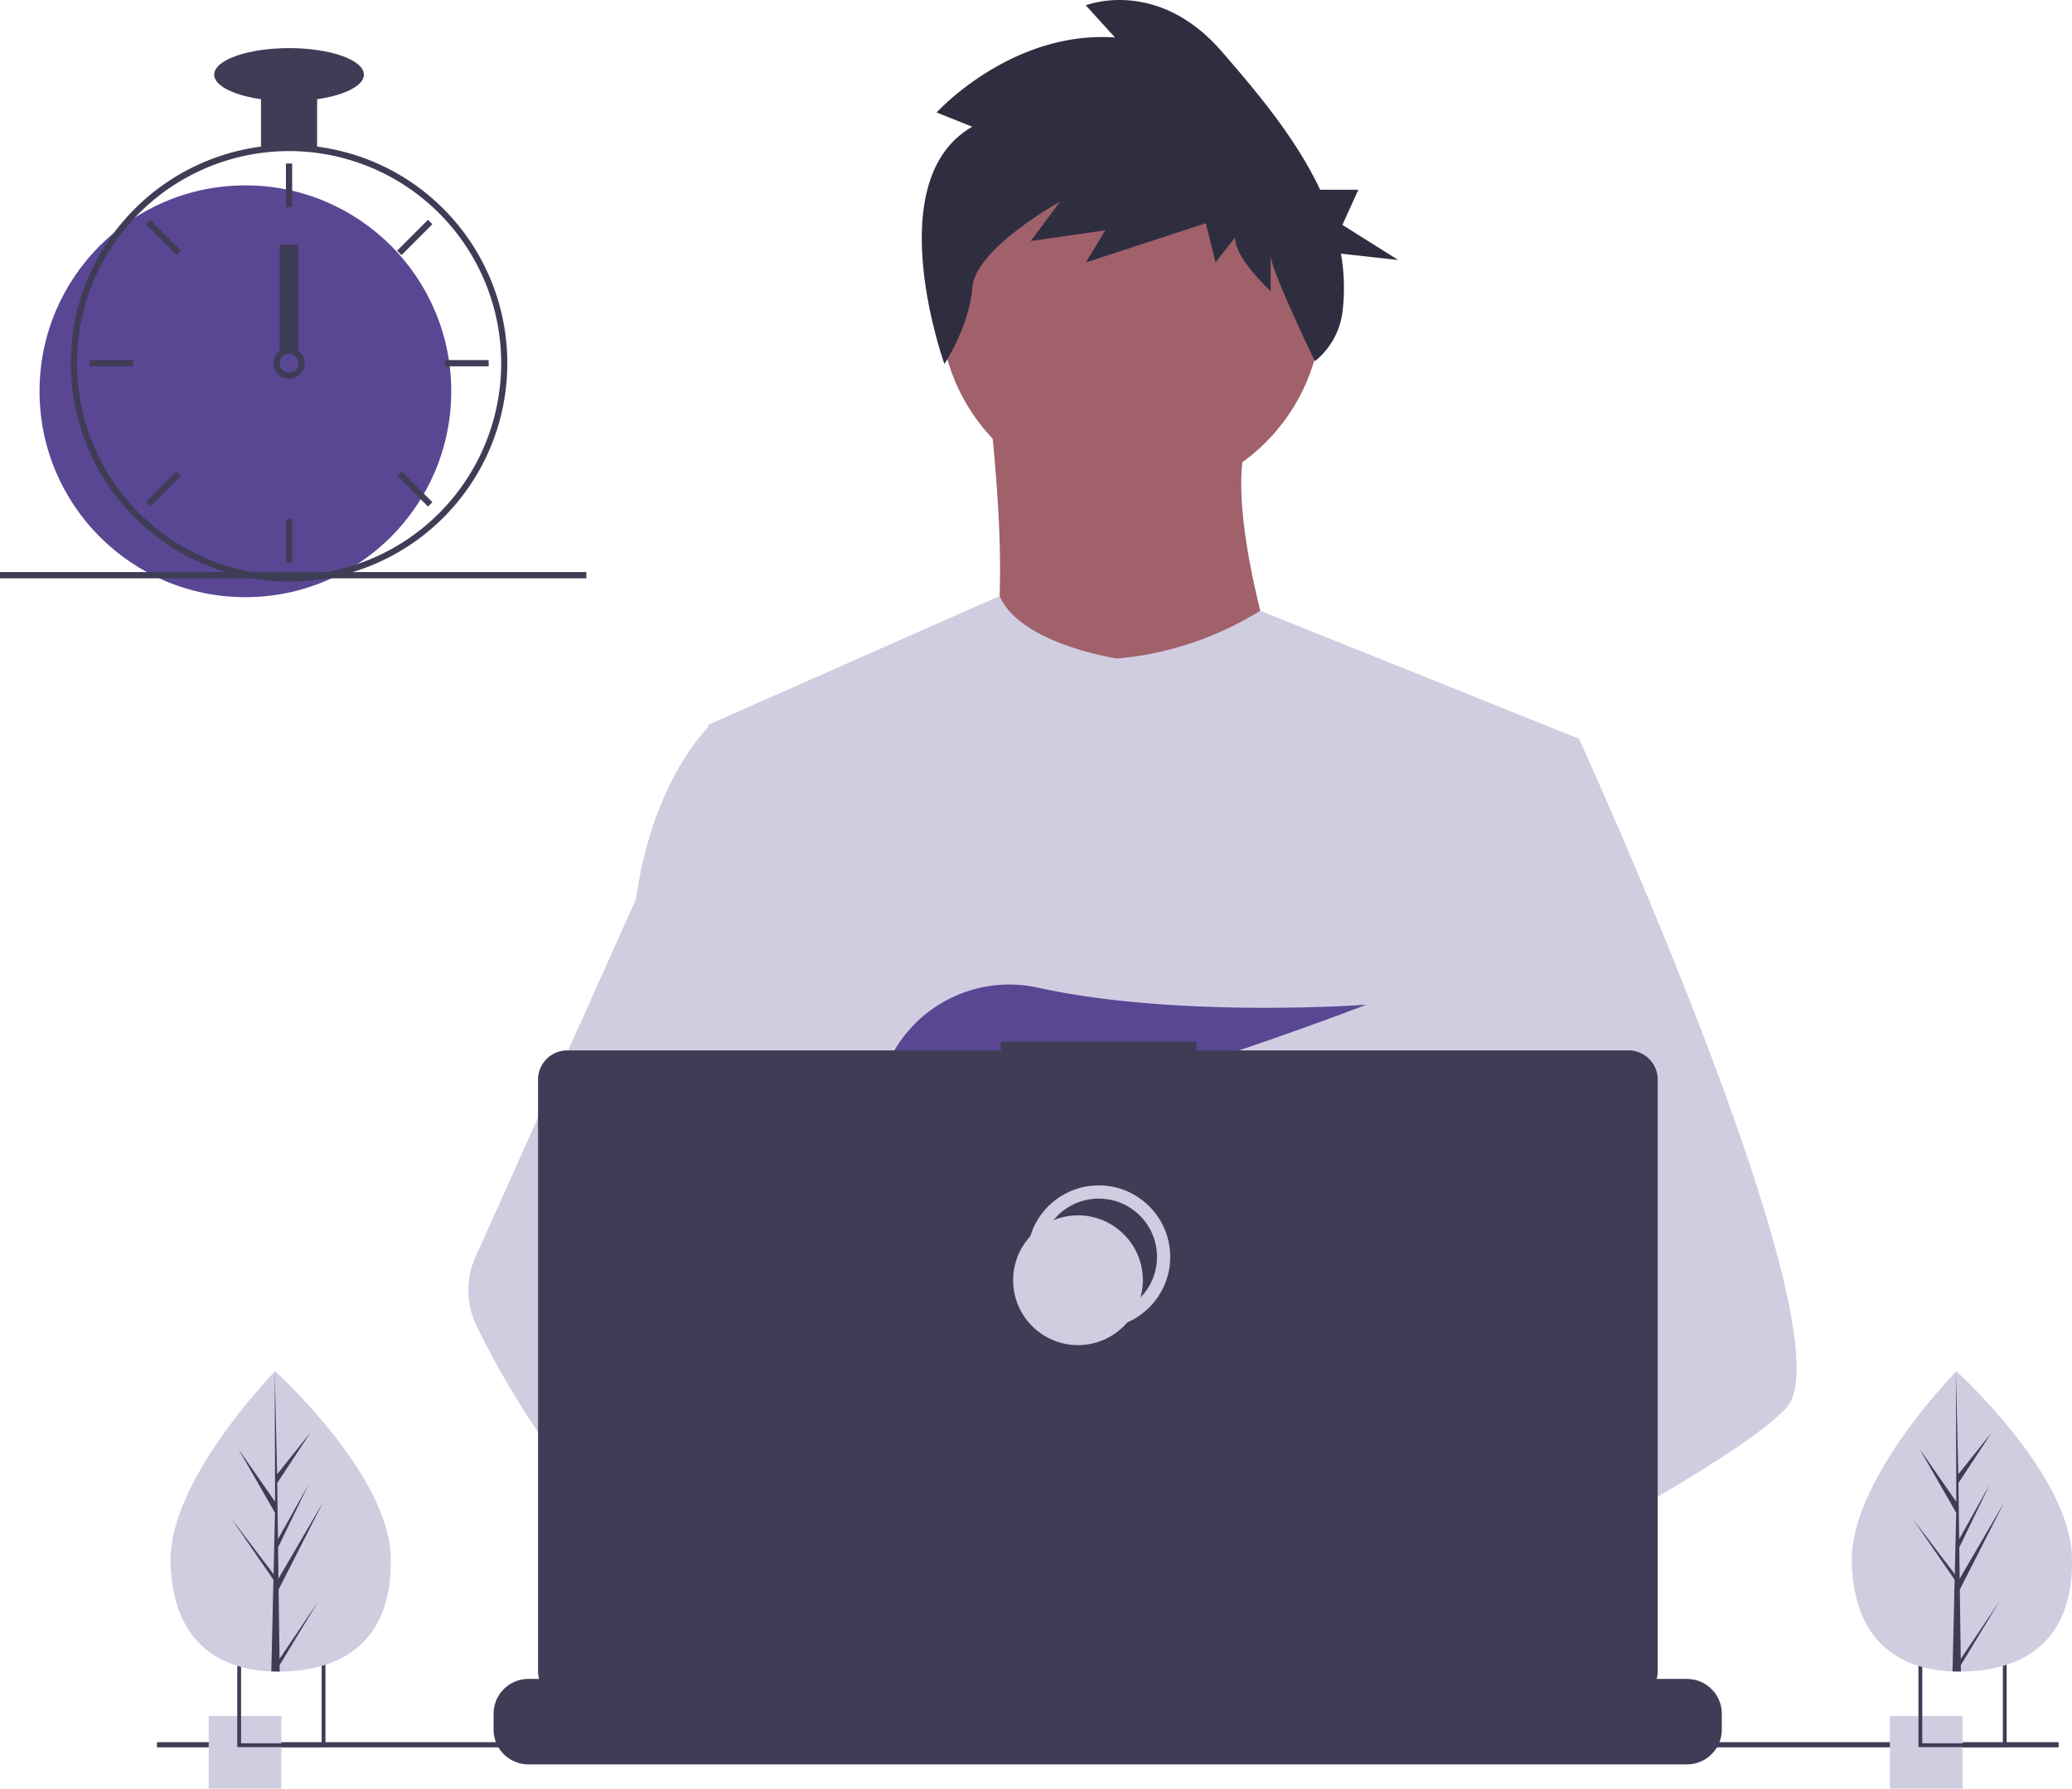 <svg xmlns="http://www.w3.org/2000/svg" width="313.93" height="270.925" viewBox="0 0 313.93 270.925"><defs><style>.a{fill:#a0616a;}.b{fill:#d0cde1;}.c{fill:#2f2e41;}.d{fill:#594794;}.e{fill:#3f3d56;}.f{fill:none;stroke:#d0cde1;stroke-miterlimit:10;stroke-width:2px;}</style></defs><circle class="a" cx="28.906" cy="28.906" r="28.906" transform="translate(142.449 17.637)"/><path class="a" d="M575.921,260.562s5.446,41.055-2.932,45.663,49.853,5.027,49.853,5.027-12.987-35.609-7.122-46.5Z" transform="translate(-426.141 -199.565)"/><path class="b" d="M605.51,356.665l-4.843,22.052-10.24,46.656-.307,2.555-3.534,29.58-2.351,19.65-1.576,13.2c-9.583,4.925-16.529,8.326-16.529,8.326s-.6-3-1.561-6.828c-6.726,2.017-19.171,5.362-29.717,6.03,3.84,4.281,5.605,8.3,3.211,11.27-7.225,8.947-37.052-9.8-47.485-16.785a28.238,28.238,0,0,0-.275,5.055l-7.984-6.14.79-14.128,1.333-23.9,1.675-29.977a31.474,31.474,0,0,1-1.325-3.943c-2.445-8.7-5.413-26.058-7.689-40.618-1.832-11.718-3.208-21.62-3.5-23.727-.039-.275-.059-.417-.059-.417l44.195-19.529c3.141,7.284,17.807,9.473,17.807,9.473a49.188,49.188,0,0,0,21.675-7.245Z" transform="translate(-366.289 -244.77)"/><path class="a" d="M635.81,709.246s-1.871.641-4.914,1.549c-6.726,2.016-19.171,5.362-29.717,6.03-9.08.582-16.753-.818-18.157-6.741a6.26,6.26,0,0,1,2.111-6.364c5.55-5.146,20.047-6.989,31.545-7.622,3.247-.177,6.25-.259,8.75-.291,4.245-.055,7.028.031,7.028.031l.067.259Z" transform="translate(-432.615 -463.71)"/><path class="c" d="M563.618,124.59l-5.4-2.164s11.3-12.442,27.024-11.36l-4.422-4.868s10.809-4.327,20.636,7.032c5.166,5.971,11.143,12.991,14.869,20.9h5.788l-2.416,5.319,8.455,5.319-8.678-.955a29.724,29.724,0,0,1,.236,8.823,11.415,11.415,0,0,1-4.18,7.468h0s-6.7-13.874-6.7-16.038v5.409s-5.4-4.868-5.4-8.114l-2.948,3.786-1.474-5.95-18.18,5.95,2.948-4.868-11.3,1.623,4.422-5.95s-12.775,7.032-13.266,12.982-4.231,11.588-4.231,11.588S549.369,132.7,563.618,124.59Z" transform="translate(-416.31 -105.389)"/><path class="b" d="M766.293,491.426c-2.944,3.192-10.24,8-19.084,13.2-3.29,1.934-6.792,3.927-10.366,5.908-8.526,4.729-17.453,9.414-24.82,13.2-9.583,4.925-16.529,8.326-16.529,8.326s-.6-3-1.561-6.828c-1.289-5.13-3.231-11.761-5.256-14.7-.071-.1-.141-.2-.212-.291-.59-.774-1.183-1.226-1.769-1.226l29.254-18.133,12.642-7.838-9.108-21.742-11.423-27.272,6.895-21.938,6.93-22.052h12.988s4.3,9.387,9.8,22.477c.822,1.958,1.671,4,2.535,6.1C758.522,446.143,772.626,484.567,766.293,491.426Z" transform="translate(-495.653 -278.15)"/><path class="a" d="M558.766,722.351c-7.225,8.947-37.052-9.8-47.485-16.785-2.272-1.521-3.624-2.484-3.624-2.484l9.544-12.728,3.023-4.029s2.7,1.435,6.7,3.77c.145.086.291.173.44.259,3.447,2.024,7.775,4.67,12.143,7.622,6.026,4.076,12.119,8.727,16.046,13.106C559.4,715.362,561.16,719.384,558.766,722.351Z" transform="translate(-386.991 -457.966)"/><path class="b" d="M450.174,507.693a18.781,18.781,0,0,0-3.184.259c-9.037,1.553-11.7,9.733-12.461,15.212a28.239,28.239,0,0,0-.275,5.055l-7.984-6.14-2.909-2.237a53.015,53.015,0,0,1-18.648-11.891,93.746,93.746,0,0,1-12.559-14.894,131.347,131.347,0,0,1-9.717-16.667,12.258,12.258,0,0,1-.169-10.4l9.886-22.033,14.45-32.2q.159-1.15.35-2.248c2.866-16.431,10.543-23.727,10.543-23.727h5.865l3.923,23.727,4.874,29.478-3.416,11.14-7.893,25.728,7.543,8.192Z" transform="translate(-310.239 -275.565)"/><path class="d" d="M553.109,499.127l5.014,5.849c1.863-.355,3.808-.773,5.812-1.241l-1.44-4.608,3.521,4.108c21.226-5.221,47.535-15.37,47.535-15.37s-28.4,2.083-49.611-2.551a20.18,20.18,0,0,0-22.888,11.4c-2.238,5.114-1.887,9.545,6.051,9.545a52.432,52.432,0,0,0,8-.753Z" transform="translate(-406.536 -335.679)"/><path class="e" d="M577.018,755.567v2.386a5.243,5.243,0,0,1-.358,1.914,5.382,5.382,0,0,1-.381.786,5.282,5.282,0,0,1-4.54,2.579H396.206a5.282,5.282,0,0,1-4.54-2.579,5.379,5.379,0,0,1-.381-.786,5.244,5.244,0,0,1-.358-1.914v-2.386a5.278,5.278,0,0,1,5.279-5.279h10.118v-1.112a.22.22,0,0,1,.22-.22h5.279a.22.22,0,0,1,.22.22v1.112h3.3v-1.112a.22.22,0,0,1,.22-.22h5.279a.22.22,0,0,1,.22.22v1.112h3.3v-1.112a.22.22,0,0,1,.22-.22h5.279a.22.22,0,0,1,.22.22v1.112h3.3v-1.112a.22.22,0,0,1,.22-.22h5.279a.22.22,0,0,1,.22.22v1.112h3.3v-1.112a.22.22,0,0,1,.22-.22H447.9a.22.22,0,0,1,.22.22v1.112h3.3v-1.112a.22.22,0,0,1,.22-.22h5.279a.22.22,0,0,1,.22.22v1.112h3.3v-1.112a.22.22,0,0,1,.22-.22H502.01a.22.22,0,0,1,.22.22v1.112h3.3v-1.112a.22.22,0,0,1,.22-.22h5.279a.222.222,0,0,1,.22.22v1.112h3.3v-1.112a.22.22,0,0,1,.22-.22h5.279a.22.22,0,0,1,.22.22v1.112h3.3v-1.112a.22.22,0,0,1,.22-.22h5.279a.22.22,0,0,1,.22.22v1.112h3.3v-1.112a.22.22,0,0,1,.22-.22h5.279a.219.219,0,0,1,.216.22v1.112h3.3v-1.112a.22.22,0,0,1,.22-.22H547.1a.22.22,0,0,1,.22.22v1.112h3.3v-1.112a.22.22,0,0,1,.22-.22h5.279a.22.22,0,0,1,.22.22v1.112h15.4A5.278,5.278,0,0,1,577.018,755.567Z" transform="translate(-316.146 -495.977)"/><rect class="e" width="288.133" height="0.786" transform="translate(23.782 263.89)"/><path class="e" d="M573.294,508.063H507.867v-1.349H478.2v1.349H412.5a4.426,4.426,0,0,0-4.426,4.426v89.589A4.426,4.426,0,0,0,412.5,606.5h160.79a4.426,4.426,0,0,0,4.426-4.426V512.489a4.426,4.426,0,0,0-4.426-4.426Z" transform="translate(-326.555 -348.958)"/><circle class="f" cx="9.827" cy="9.827" r="9.827" transform="translate(156.645 180.555)"/><circle class="b" cx="9.827" cy="9.827" r="9.827" transform="translate(153.501 184.093)"/><rect class="b" width="11.006" height="11.006" transform="translate(31.622 259.918)"/><path class="e" d="M292.136,744.612v13.365H305.5V744.612ZM304.919,757.4H292.714v-12.2h12.205Z" transform="translate(-256.188 -493.341)"/><rect class="b" width="11.006" height="11.006" transform="translate(286.343 259.918)"/><path class="e" d="M940.136,744.612v13.365H953.5V744.612ZM952.919,757.4H940.714v-12.2h12.205Z" transform="translate(-649.468 -493.341)"/><circle class="d" cx="31.188" cy="31.188" r="31.188" transform="translate(5.991 28.079)"/><path class="e" d="M265.278,161.463a33.709,33.709,0,0,0-8.506,0,33.164,33.164,0,0,0-27.365,23.079,32.714,32.714,0,0,0-1.437,8.515c-.014.4-.024.808-.024,1.214a33.111,33.111,0,0,0,33.078,33.078c.7,0,1.408-.024,2.1-.066a32.719,32.719,0,0,0,4.848-.671,33.082,33.082,0,0,0-2.7-65.149Zm6.1,63.231h0a31.8,31.8,0,0,1-8.246,1.64c-.695.047-1.4.071-2.1.071a32.172,32.172,0,0,1-32.133-32.133c0-.406.009-.813.024-1.214a32.133,32.133,0,1,1,42.463,31.637Z" transform="translate(-217.231 -139.257)"/><rect class="e" width="0.945" height="6.616" transform="translate(43.321 24.771)"/><rect class="e" width="0.945" height="6.616" transform="translate(22.075 33.964) rotate(-45)"/><rect class="e" width="0.945" height="6.616" transform="translate(13.551 55.487) rotate(-90)"/><rect class="e" width="0.945" height="6.616" transform="translate(22.743 76.732) rotate(-135)"/><rect class="e" width="0.945" height="6.616" transform="translate(60.835 38.641) rotate(-135)"/><rect class="e" width="0.945" height="6.616" transform="translate(67.421 55.487) rotate(-90)"/><rect class="e" width="0.945" height="6.616" transform="translate(60.167 72.055) rotate(-45)"/><rect class="e" width="0.945" height="6.616" transform="translate(43.321 78.641)"/><path class="e" d="M309.865,239.8a2.363,2.363,0,0,0-2.835,0,2.432,2.432,0,0,0-.676.794,2.363,2.363,0,1,0,3.511-.794Zm-1.418,3.308a1.422,1.422,0,0,1-1.418-1.418,1.443,1.443,0,0,1,.25-.8,1.416,1.416,0,1,1,1.167,2.221Z" transform="translate(-264.654 -186.68)"/><rect class="e" width="8.506" height="8.506" transform="translate(39.541 13.903)"/><ellipse class="e" cx="11.341" cy="4.017" rx="11.341" ry="4.017" transform="translate(32.453 7.287)"/><rect class="e" width="2.835" height="16.066" transform="translate(42.376 37.058)"/><rect class="e" width="88.838" height="0.945" transform="translate(0 86.652)"/><path class="b" d="M299.778,661.838c.367,12.559-6.971,17.162-16.181,17.431q-.321.009-.639.012-.641,0-1.269-.021c-8.329-.346-14.922-4.767-15.263-16.447-.353-12.087,14.65-27.792,15.776-28.954h0l.065-.066S299.411,649.28,299.778,661.838Z" transform="translate(-240.581 -426.083)"/><path class="e" d="M297.112,677.369l5.85-8.7-5.838,9.636.012.979q-.641,0-1.269-.021l.29-12.583-.008-.1.011-.019.028-1.189-6.406-9.3,6.4,8.411.023.251.219-9.507-5.534-9.643,5.549,7.973-.058-19.7V633.8l0,.065.367,15.524,5.043-6.306-5.027,7.643.11,8.5,4.641-8.3-4.624,9.55.061,4.729,6.749-11.561-6.728,13.211Z" transform="translate(-254.76 -426.086)"/><path class="b" d="M947.778,661.838c.367,12.559-6.971,17.162-16.181,17.431q-.321.009-.639.012-.641,0-1.269-.021c-8.329-.346-14.922-4.767-15.263-16.447-.353-12.087,14.65-27.792,15.776-28.954h0l.065-.066S947.411,649.28,947.778,661.838Z" transform="translate(-633.861 -426.083)"/><path class="e" d="M945.112,677.369l5.85-8.7-5.838,9.636.012.979q-.641,0-1.269-.021l.29-12.583-.008-.1.011-.019.028-1.189-6.406-9.3,6.4,8.411.023.251.219-9.507-5.534-9.643,5.549,7.973-.058-19.7V633.8l0,.065.367,15.524,5.043-6.306-5.027,7.643.11,8.5,4.641-8.3-4.624,9.55.061,4.729,6.749-11.561-6.728,13.211Z" transform="translate(-648.039 -426.086)"/></svg>